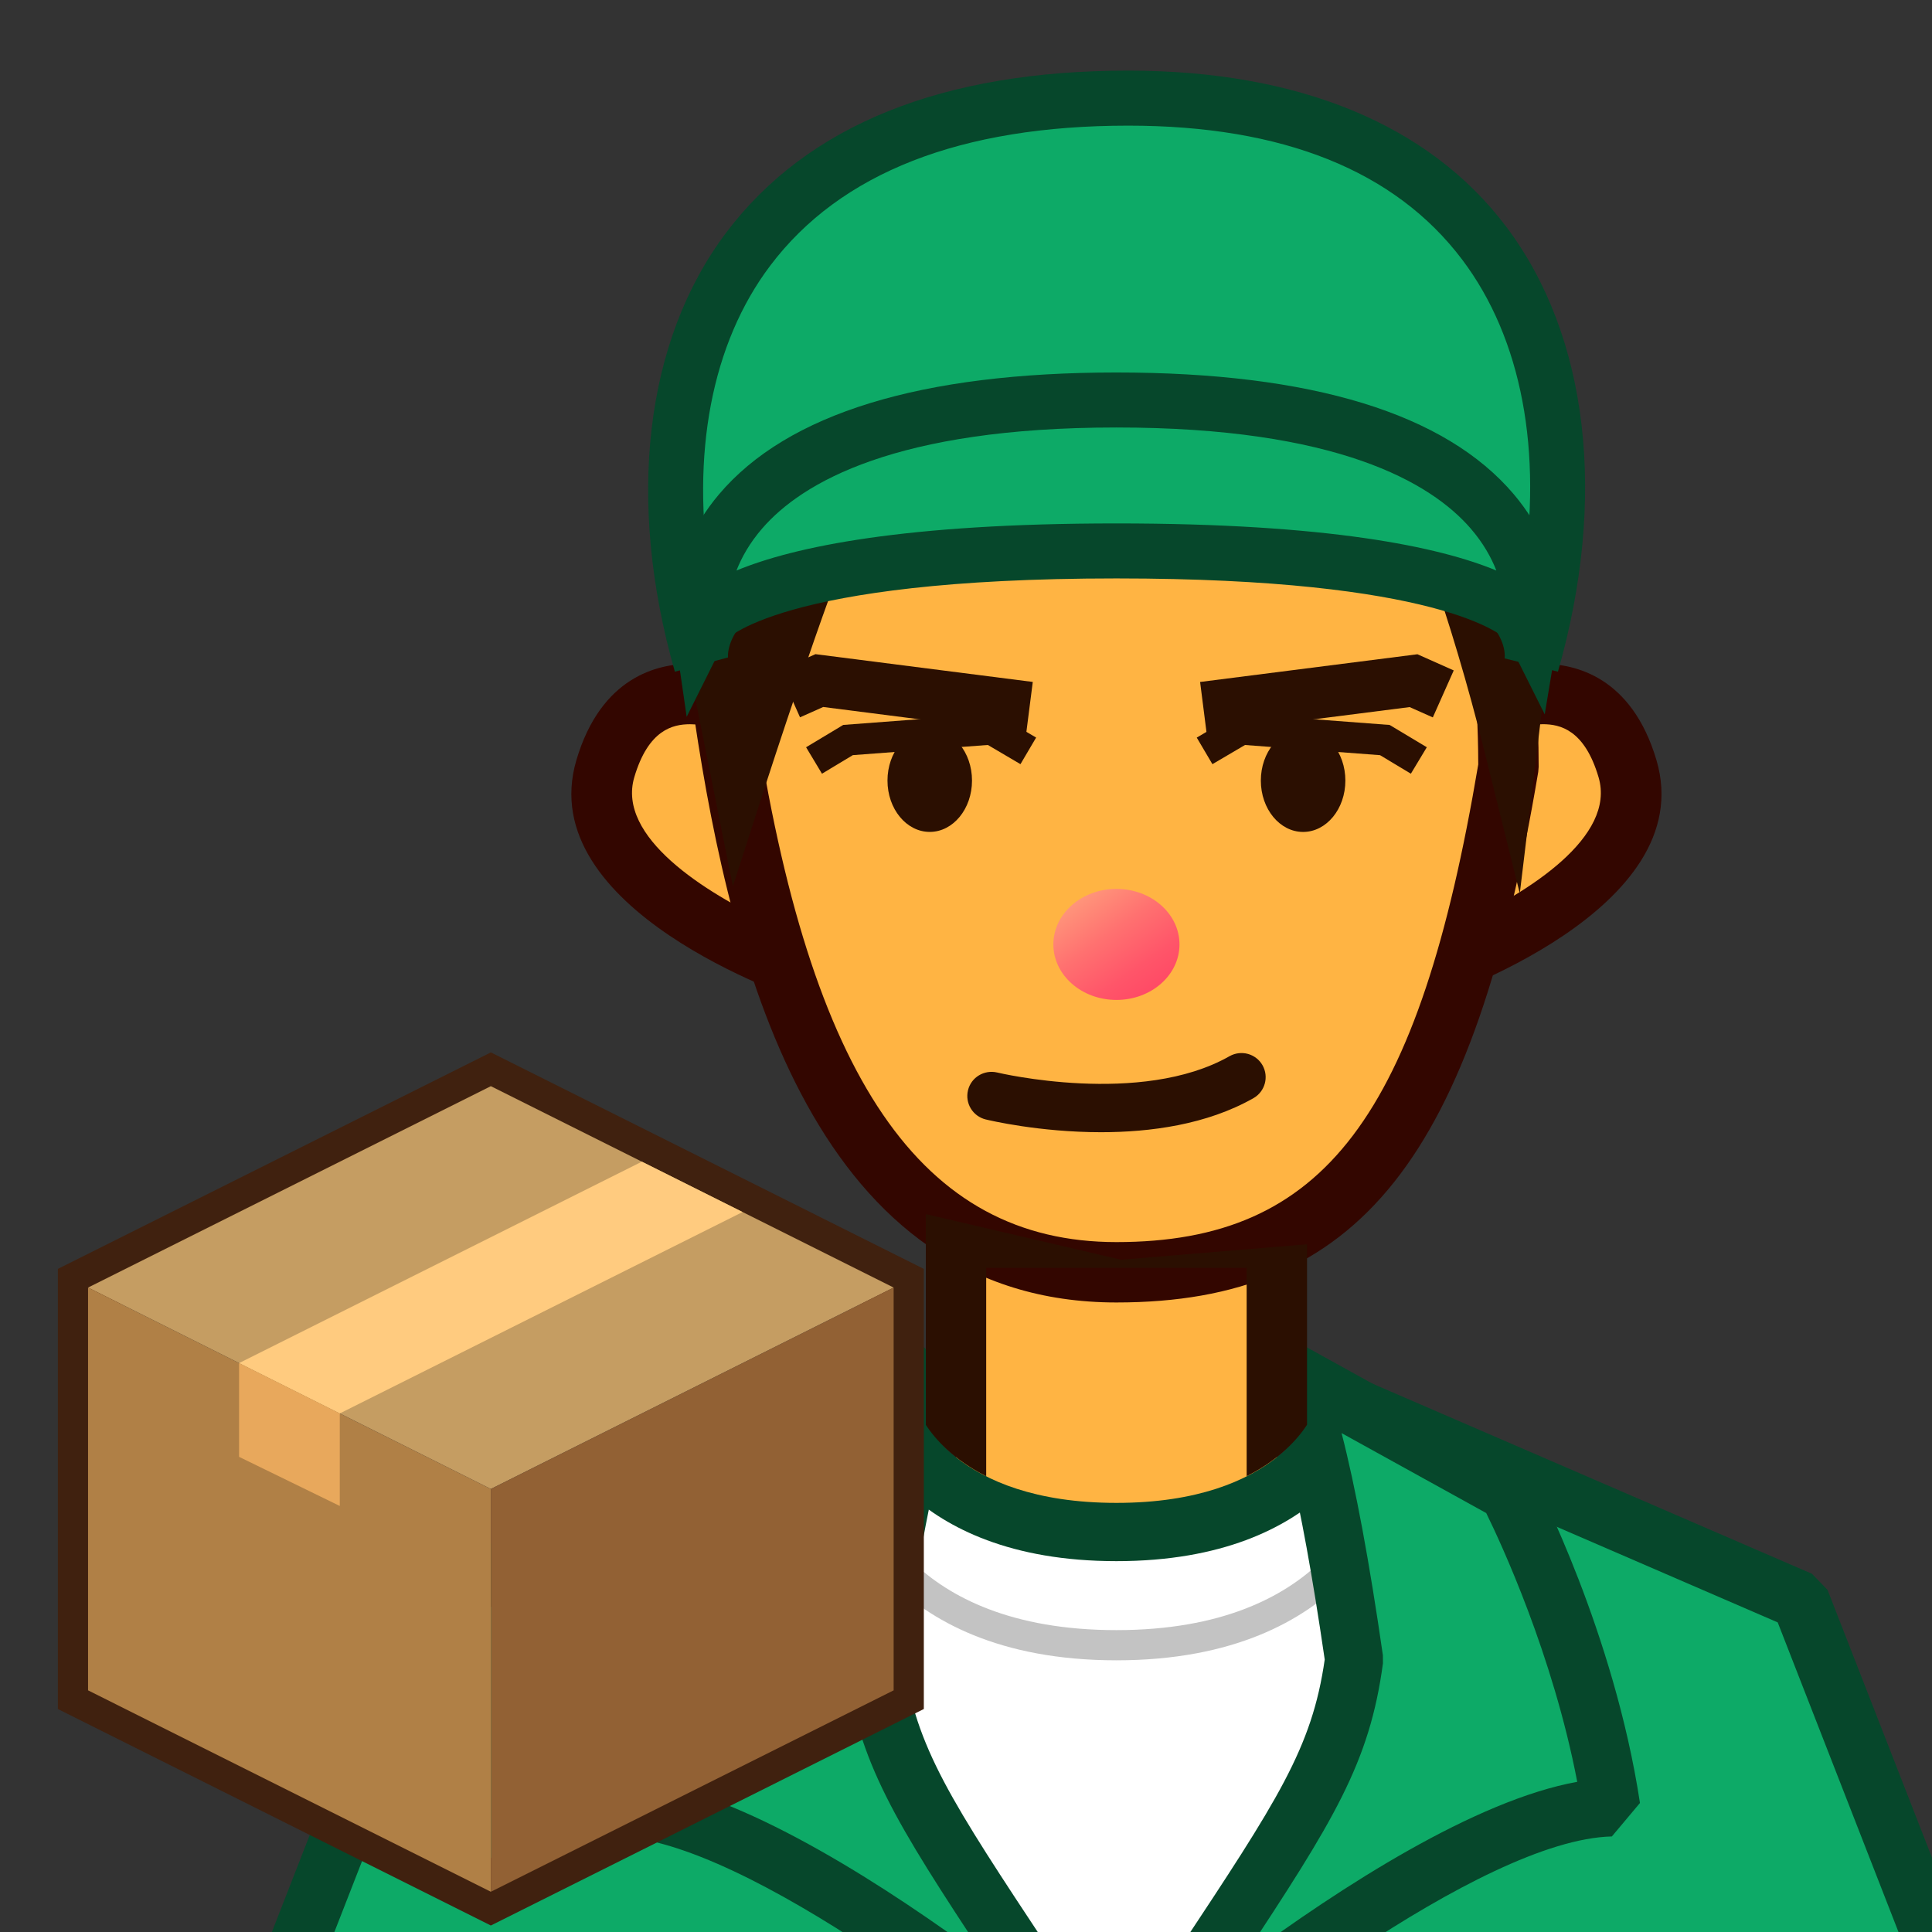 <?xml version="1.0" encoding="utf-8"?>
<!-- Generator: Adobe Illustrator 17.0.0, SVG Export Plug-In . SVG Version: 6.00 Build 0)  -->
<!DOCTYPE svg PUBLIC "-//W3C//DTD SVG 1.1//EN" "http://www.w3.org/Graphics/SVG/1.1/DTD/svg11.dtd">
<svg version="1.1" id="レイヤー_1" xmlns="http://www.w3.org/2000/svg" xmlns:xlink="http://www.w3.org/1999/xlink" x="0px"
	 y="0px" width="64px" height="64px" viewBox="0 0 64 64" style="enable-background:new 0 0 64 64;" xml:space="preserve">
<rect x="0" y="0" width="64" height="64" fill="#333333" stroke="none"/>
<g>
	<path style="fill:#FFB443;" d="M48.95,23.586c0,0,3.756-2.207,4.963,1.876
		c1.208,4.084-6.886,6.762-6.886,6.762L48.95,23.586z"/>
	<path style="fill:#FFB443;" d="M25.017,23.586c0,0-3.756-2.207-4.964,1.876
		c-1.207,4.084,6.886,6.762,6.886,6.762L25.017,23.586z"/>
</g>
<g>
	<rect x="31.669" y="36.736" style="fill:#FFB443;" width="10.629" height="14.844"/>
</g>
<g>
	<path style="fill:#330600;" d="M45.668,33.727l2.4-10.782l0.375-0.221
		c0.128-0.075,1.288-0.733,2.664-0.733c1.054,0,2.944,0.414,3.765,3.188
		c1.466,4.956-7.163,7.873-7.53,7.995L45.668,33.727z M49.821,24.276
		l-1.405,6.311c2.219-1.026,5.122-2.868,4.538-4.842
		c-0.465-1.573-1.276-1.755-1.847-1.755
		C50.614,23.991,50.136,24.146,49.821,24.276z"/>
	<path style="fill:#330600;" d="M28.298,33.727l-1.673-0.554
		c-0.368-0.122-8.996-3.039-7.531-7.994c0.82-2.774,2.711-3.188,3.765-3.188
		c1.376,0,2.537,0.659,2.665,0.733l0.375,0.221L28.298,33.727z M22.859,23.991
		c-0.57,0-1.382,0.182-1.847,1.755c-0.583,1.974,2.319,3.815,4.539,4.842
		l-1.405-6.312C23.833,24.146,23.353,23.991,22.859,23.991z"/>
</g>
<path style="fill:#FFB443;" d="M49.97,25.405c-2.064,12.317-5.514,16.74-12.986,16.74
	c-7.474,0-11.223-6.675-12.986-18.461c0-11.44,5.451-14.037,12.925-14.037
	C44.394,9.647,49.97,13.614,49.97,25.405z"/>
<path style="fill:#330600;" d="M36.983,43.146c-9.937,0-12.735-11.022-13.975-19.313
	l-0.011-0.148c0-13.328,7.442-15.037,13.925-15.037
	c6.408,0,14.048,2.907,14.048,16.758l-0.014,0.166
	C48.809,38.382,45.021,43.146,36.983,43.146z M24.997,23.61
	c1.826,12.126,5.524,17.536,11.986,17.536c6.876,0,10.018-4.142,11.986-15.823
	c-0.022-9.874-3.964-14.675-12.048-14.675C30.742,10.647,25.021,12.219,24.997,23.61z
	"/>
<linearGradient id="SVGID_1_" gradientUnits="userSpaceOnUse" x1="35.543" y1="29.253" x2="38.915" y2="34.014">
	<stop  offset="0" style="stop-color:#FFA37F"/>
	<stop  offset="0.08" style="stop-color:#FF977B"/>
	<stop  offset="0.354" style="stop-color:#FF7170"/>
	<stop  offset="0.607" style="stop-color:#FF5569"/>
	<stop  offset="0.83" style="stop-color:#FF4564"/>
	<stop  offset="1" style="stop-color:#FF3F62"/>
</linearGradient>
<ellipse style="fill:url(#SVGID_1_);" cx="36.983" cy="31.285" rx="2.089" ry="1.839"/>
<g>
	<polygon style="fill:#2B0F01;" points="33.996,24.28 27.27,23.42 26.502,23.762 25.809,22.206 
		27.013,21.67 34.212,22.59 	"/>
	<polygon style="fill:#2B0F01;" points="39.97,24.281 39.755,22.591 46.954,21.673 48.157,22.209 
		47.464,23.765 46.696,23.423 	"/>
</g>
<g>
	<g>
		<ellipse style="fill:#2B0F01;" cx="30.799" cy="25.857" rx="1.4" ry="1.701"/>
		<polygon style="fill:#2B0F01;" points="27.229,25.63 26.703,24.754 27.933,24.014 
			32.966,23.634 34.323,24.433 33.804,25.314 32.724,24.678 28.251,25.015 		"/>
	</g>
	<g>
		<ellipse style="fill:#2B0F01;" cx="43.167" cy="25.858" rx="1.4" ry="1.701"/>
		<polygon style="fill:#2B0F01;" points="46.737,25.63 45.716,25.016 41.242,24.679 
			40.163,25.314 39.644,24.434 41,23.635 46.034,24.015 47.265,24.753 		"/>
	</g>
</g>
<path style="fill:#2B0F01;" d="M36.474,37.506c-2.045,0-3.7-0.394-3.821-0.423
	c-0.429-0.105-0.691-0.537-0.587-0.966c0.104-0.43,0.536-0.689,0.966-0.589
	c0.048,0.012,4.765,1.129,7.699-0.541c0.386-0.216,0.872-0.083,1.091,0.3
	c0.218,0.384,0.084,0.872-0.3,1.091C39.975,37.257,38.101,37.506,36.474,37.506z
	"/>
<g>
	<g>
		<path style="fill:#2B0F01;" d="M29.123,10.66l11.045,2.196
			c4.485,0.982,4.222,0.849,6.038,1.801c1.567,0.822,3.826,9.908,3.826,9.908
			l0.701-5.831c0,0-2.345-8.198-3.75-9.524C45.578,7.883,40.058,4.544,36.32,5.75
			c-3.737,1.206-8.032,2.378-8.032,2.378S25.403,13.735,23.233,19.5l1.25,6.25
			c0,0,2.03-6.293,3.076-8.705c1.045-2.411,1.045-2.411,1.045-2.411L29.123,10.66z"/>
		<path style="fill:#2B0F01;" d="M50.345,29.597l-1.197-4.813
			c-1.013-4.076-2.612-8.797-3.379-9.329c-1.475-0.772-1.475-0.772-4.372-1.4
			l-1.424-0.31l-10.072-2.002l-0.46,3.253l-1.045,2.411
			c-1.016,2.343-3.024,8.56-3.044,8.622l-1.074,3.331l-1.988-9.938l0.092-0.244
			c2.164-5.748,5.068-11.411,5.098-11.468l0.183-0.356l0.387-0.105
			c0.043-0.012,4.319-1.182,7.993-2.367c0.62-0.2,1.309-0.302,2.044-0.302
			c3.714,0,8.104,2.625,9.523,3.965c1.511,1.425,3.598,8.527,4.001,9.937
			l0.051,0.177L50.345,29.597z M24.178,19.578l0.524,2.619
			c0.655-1.93,1.466-4.234,2.021-5.514l0.994-2.293l0.541-4.151
			C27.268,12.28,25.578,15.896,24.178,19.578z M28.562,9.619l13.221,2.655
			c3.021,0.654,3.139,0.68,4.827,1.565c1.088,0.57,2.203,3.353,3.065,6.069
			l0.132-1.101c-0.955-3.303-2.62-8.154-3.448-8.936
			c-1.047-0.987-5.044-3.468-8.273-3.468c-0.545,0-1.045,0.072-1.485,0.214
			c-3.062,0.988-6.533,1.964-7.681,2.282C28.829,9.078,28.708,9.321,28.562,9.619z"
			/>
	</g>
	<g>
		<path style="fill:#FFFFFF;" d="M44.483,47c0,0-1.25,3.75-7.5,3.75s-7.5-3.75-7.5-3.75l-3.75,28.75h22.5L44.483,47z"/>
		<path style="fill:#06472B;" d="M48.233,76.715h-22.5L24.777,75.625l3.75-28.75l1.872-0.18
			c0.042,0.115,1.18,3.09,6.585,3.09s6.543-2.975,6.589-3.102L45.439,46.875
			l3.75,28.75L48.233,76.715z M26.832,74.785h20.303l-3.299-25.29
			c-1.226,1.107-3.332,2.22-6.853,2.22s-5.627-1.112-6.853-2.22L26.832,74.785z
			"/>
	</g>
	<path style="fill:#C3C3C3;" d="M36.983,55c-7.8,0-9.222-5.325-9.235-5.379l0.969-0.244
		C28.767,49.565,29.995,54,36.983,54s8.217-4.435,8.266-4.623l0.97,0.244
		C46.205,49.675,44.783,55,36.983,55z"/>
	<g>
		<g>
			<polygon style="fill:#0DAA67;" points="64.102,64.452 59.641,53.019 45.054,46.708 46.983,60.75 
				36.976,69.5 26.983,60.75 28.914,46.708 14.326,53.019 9.865,64.452 28.904,79.515 
				28.906,79.522 45.06,79.522 45.062,79.516 			"/>
			<path style="fill:#06472B;" d="M45.061,80.487H28.906l-0.465-0.387l-0.135,0.171
				l-19.039-15.062l-0.3-1.107l4.461-11.434l0.516-0.534l14.587-6.311l1.338,1.016
				l-1.859,13.527l8.967,7.853l8.98-7.853l-1.858-13.527l1.338-1.016l14.587,6.311
				l0.516,0.534L65,64.102l-0.3,1.107L45.661,80.272l-0.119-0.151L45.061,80.487z
				 M29.25,78.558H44.719l18.225-14.419l-4.055-10.395l-12.646-5.471l1.696,12.346
				l-0.32,0.857l-10.008,8.75l-1.271-0.001l-9.992-8.75l-0.32-0.856l1.697-12.346
				l-12.646,5.471l-4.056,10.395L29.25,78.558z"/>
		</g>
		<g>
			<path style="fill:#0DAA67;" d="M49.962,49.422l-7.192-3.976
				c0.812,1.806,1.526,5.641,2.087,9.524C44.315,59.008,42.543,60.889,36.976,69.5
				c0,0,10.757-9.5,16.396-9.629C52.528,54.325,49.962,49.422,49.962,49.422z"/>
			<path style="fill:#06472B;" d="M37.614,70.223l-1.448-1.246
				c1.105-1.711,2.062-3.156,2.89-4.406c3.272-4.946,4.406-6.66,4.827-9.597
				c-0.834-5.734-1.543-8.131-1.993-9.132l1.347-1.239l7.192,3.976l0.388,0.396
				c0.107,0.206,2.651,5.111,3.509,10.751l-0.931,1.109
				C49.061,60.935,40.534,67.646,37.614,70.223z M44.442,47.474
				c0.464,1.799,0.921,4.26,1.368,7.359l0.002,0.266
				c-0.442,3.297-1.623,5.203-4.689,9.842c3.33-2.462,7.754-5.306,11.125-5.916
				c-0.808-4.218-2.533-7.923-3.015-8.903L44.442,47.474z"/>
		</g>
		<g>
			<path style="fill:#0DAA67;" d="M23.848,49.422l7.192-3.976
				c-0.812,1.806-1.526,5.641-2.087,9.524C29.495,59.008,31.267,60.889,36.833,69.5
				c0,0-10.757-9.5-16.396-9.629C21.281,54.325,23.848,49.422,23.848,49.422z"/>
			<path style="fill:#06472B;" d="M36.194,70.223c-2.919-2.577-11.445-9.288-15.779-9.388
				l-0.932-1.109c0.858-5.64,3.401-10.545,3.509-10.751l0.388-0.396l7.192-3.976
				l1.347,1.239c-0.45,1.001-1.16,3.398-1.992,9.132
				c0.419,2.937,1.553,4.649,4.824,9.594c0.827,1.251,1.784,2.697,2.891,4.409
				L36.194,70.223z M21.562,59.024c3.371,0.61,7.795,3.454,11.125,5.916
				c-3.066-4.64-4.247-6.545-4.688-9.842l0.001-0.266
				c0.447-3.099,0.904-5.56,1.368-7.359l-4.791,2.647
				C24.095,51.102,22.369,54.807,21.562,59.024z"/>
		</g>
	</g>
	<g>
		<path style="fill:#0DAA67;" d="M37.376,3.25c13.357,0,15.857,10,13.357,18.75c0,0,1.25-5-13.75-5s-13.75,5-13.75,5
			C20.733,13.25,23.233,3.25,37.376,3.25z"/>
		<path style="fill:#06472B;" d="M51.609,22.25l-1.767-0.44
			c0.003-0.021,0.079-0.512-0.452-1.142c-0.87-1.03-3.64-2.757-12.407-2.757
			c-8.924,0-11.644,1.777-12.472,2.837c-0.449,0.576-0.396,1.027-0.395,1.031
			l-1.76,0.472c-1.619-5.665-0.998-10.968,1.703-14.549
			c2.685-3.559,7.164-5.363,13.315-5.363c5.64,0,9.968,1.786,12.517,5.165
			C52.626,11.127,53.252,16.502,51.609,22.25z M36.983,16.089
			c6.854,0,11.375,1.022,13.46,3.041c0.666-4.163-0.027-7.906-2.006-10.529
			c-2.222-2.946-5.943-4.439-11.062-4.439c-5.549,0-9.539,1.561-11.86,4.638
			c-1.945,2.578-2.632,6.248-1.989,10.328
			C25.612,17.11,30.132,16.089,36.983,16.089z"/>
	</g>
	<g>
		<path style="fill:#0DAA67;" d="M23.233,20.75c0,0,1.25-2.5,13.75-2.5s13.75,2.5,13.75,2.5s1.25-7.5-13.75-7.5
			S23.233,20.75,23.233,20.75z"/>
		<path style="fill:#06472B;" d="M22.747,23.746l-0.413-2.846
			c-0.016-0.095-0.365-2.343,1.486-4.527c2.268-2.677,6.696-4.034,13.163-4.034
			s10.896,1.357,13.163,4.034c1.851,2.185,1.502,4.433,1.485,4.527l-0.46,2.764
			l-1.222-2.442c-0.196-0.202-2.3-2.061-12.967-2.061
			c-11.223,0-12.967,2.058-12.983,2.078L22.747,23.746z M36.983,17.339
			c7.029,0,10.686,0.773,12.585,1.56c-0.168-0.432-0.434-0.91-0.849-1.391
			c-1.321-1.526-4.43-3.347-11.736-3.347s-10.415,1.82-11.736,3.347
			c-0.416,0.481-0.681,0.959-0.85,1.391
			C26.298,18.112,29.955,17.339,36.983,17.339z"/>
	</g>
</g>
<g>
	<path style="fill:#2B0F01;" d="M32.669,48.902V42h8.628v6.901c1.093-0.551,1.696-1.238,2-1.702
		V41.219l-6.159,0.512l-6.469-1.512v6.983C30.972,47.663,31.575,48.35,32.669,48.902z"
		/>
</g>
<g>
	<path style="fill:#40210F;" d="M16.26,63.785l-14.343-7.172V42.034l14.343-7.172l14.343,7.172
		v14.579L16.26,63.785z M3.917,55.377l12.343,6.172l12.343-6.172V43.271
		l-12.343-6.172l-12.343,6.172V55.377z"/>
	<polygon style="fill:#C59D62;" points="29.603,42.652 16.26,35.981 2.917,42.652 16.26,49.324 	
		"/>
	<polygon style="fill:#B08046;" points="2.917,42.652 16.26,49.324 16.26,62.667 2.917,55.995 	
		"/>
	<polygon style="fill:#926134;" points="29.603,42.652 16.26,49.324 16.26,62.667 29.603,55.995 
			"/>
	<polygon style="fill:#FFCB7F;" points="21.263,38.482 7.92,45.154 11.256,46.822 24.599,40.15 	
		"/>
	<polyline style="fill:#E8A85C;" points="7.92,45.154 7.92,48.26 11.256,49.887 11.256,46.822 	
		"/>
</g>
<g>
</g>
<g>
</g>
<g>
</g>
<g>
</g>
<g>
</g>
<g>
</g>
</svg>
